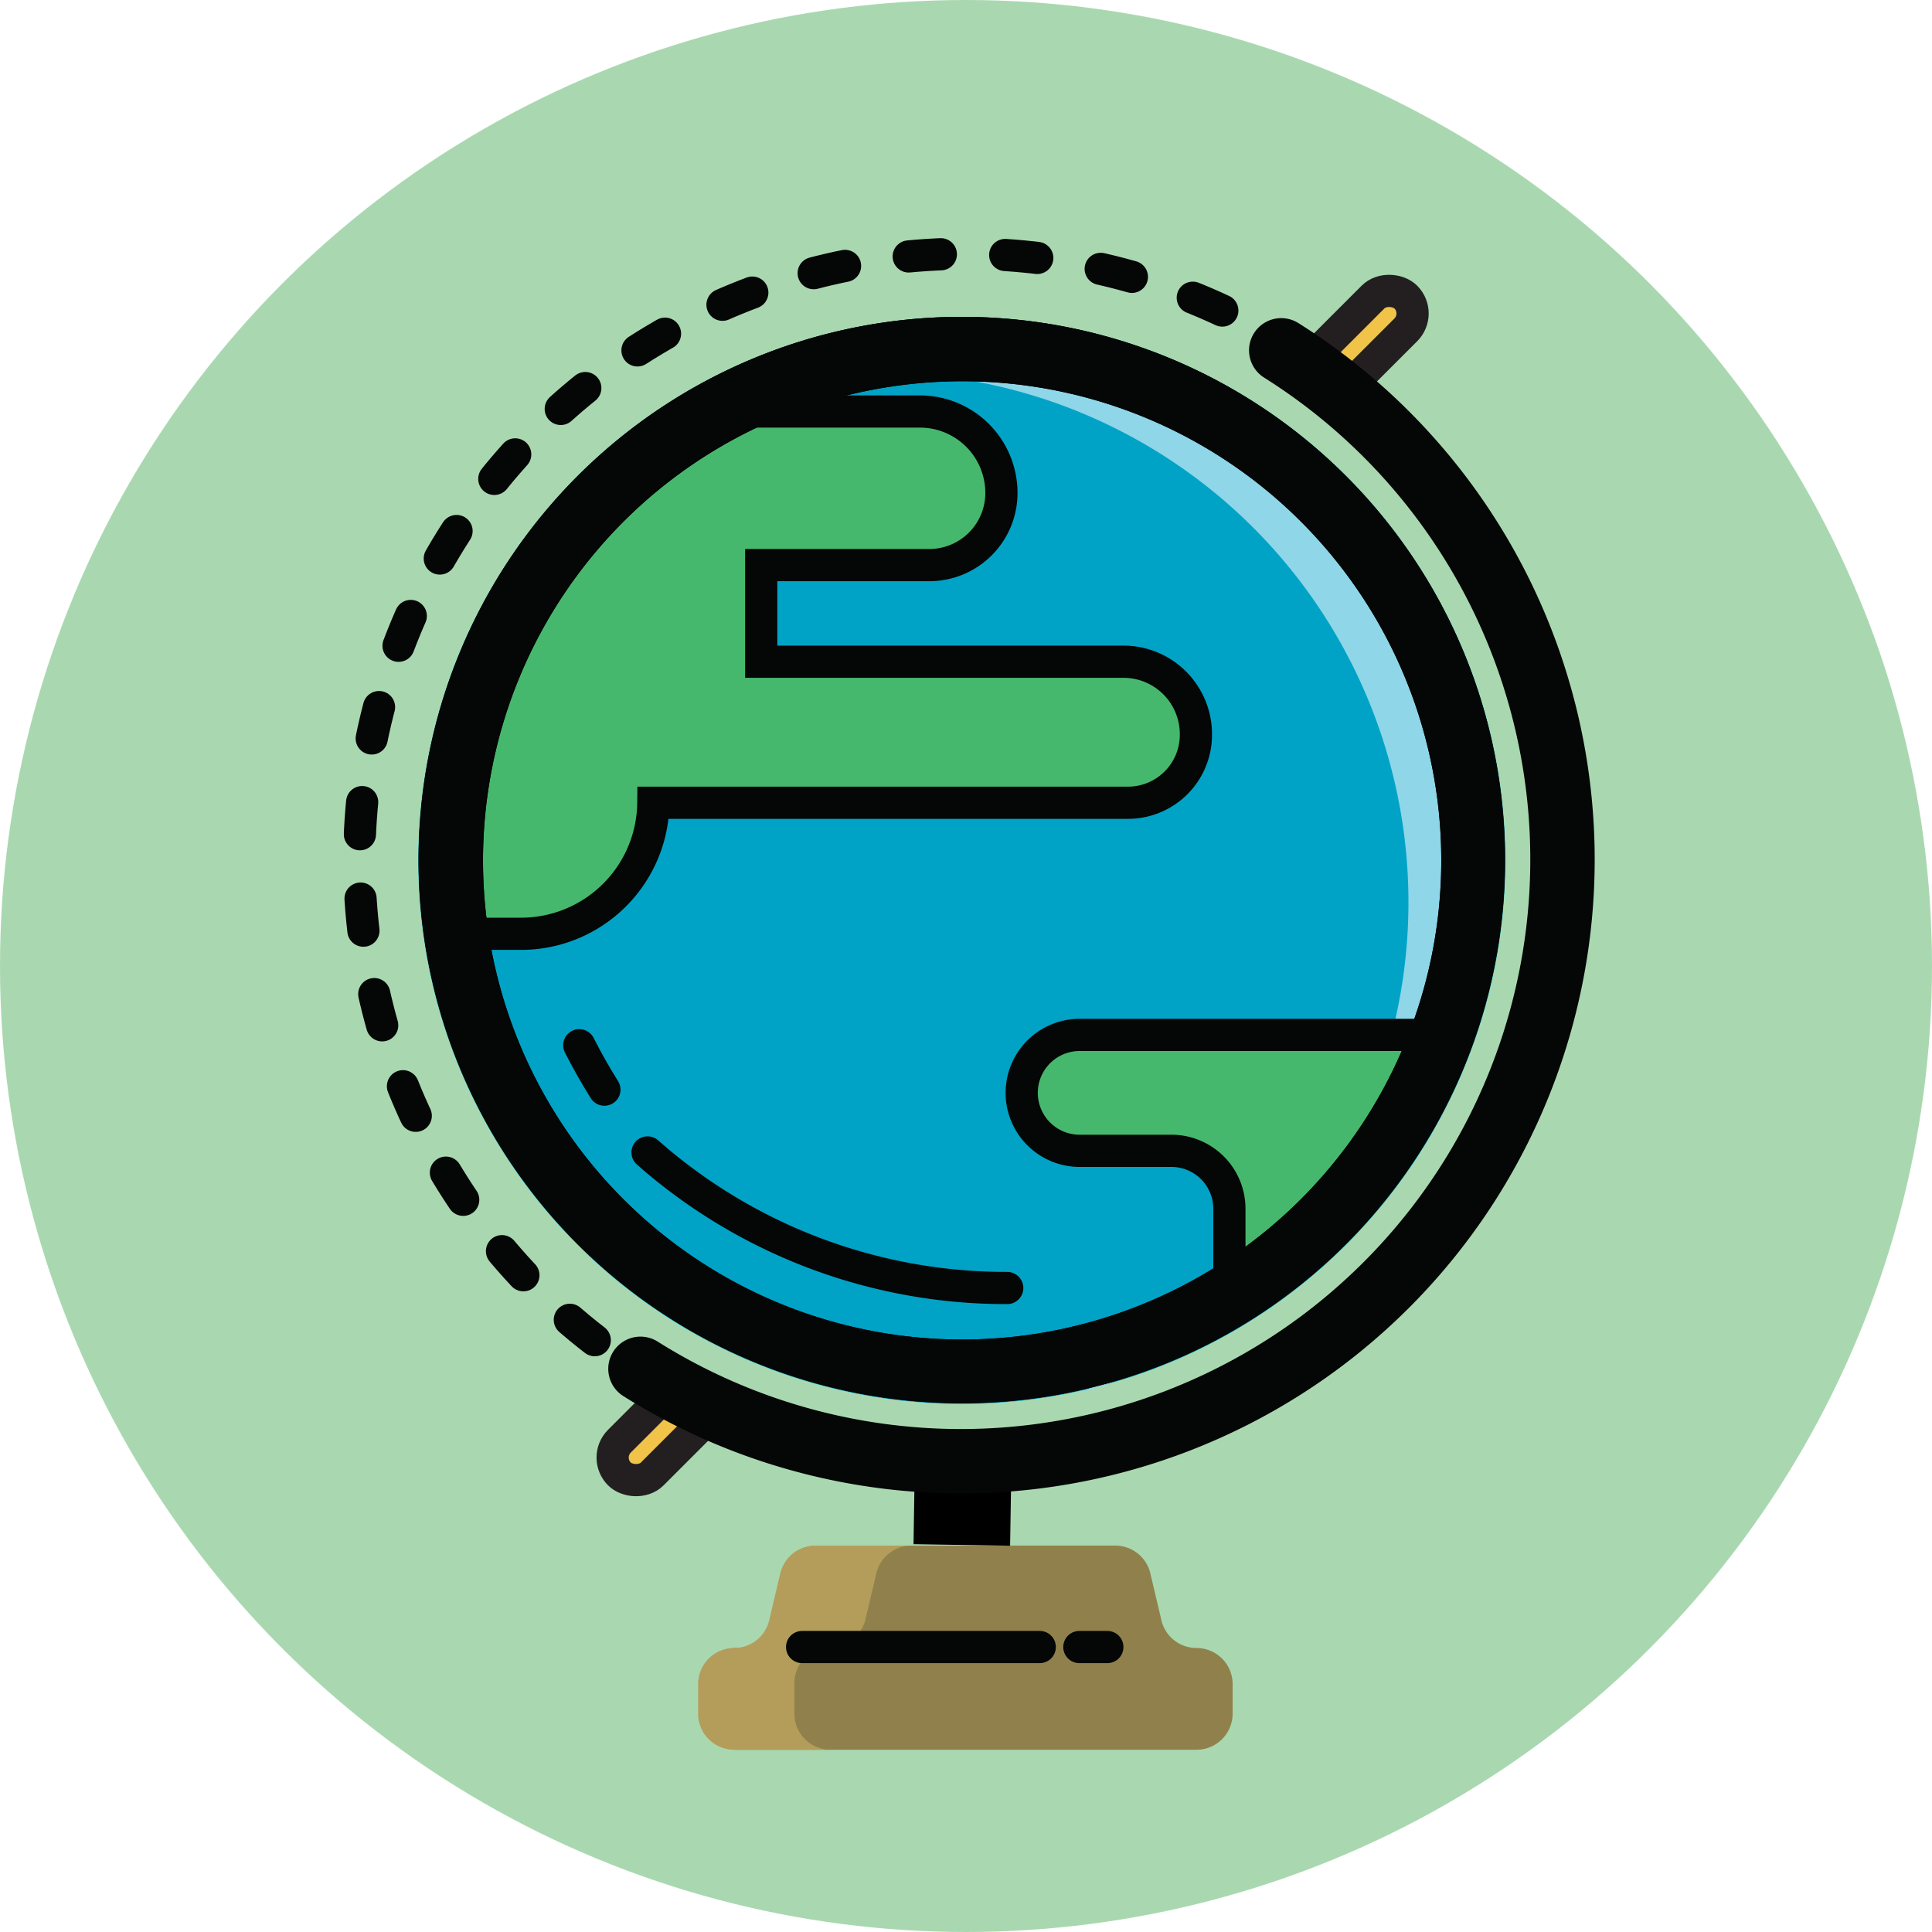 <svg xmlns="http://www.w3.org/2000/svg" viewBox="0 0 60 60"><defs><style>.cls-1{fill:#a9d8b0;}.cls-2{fill:#f1c449;stroke:#231f20;}.cls-11,.cls-12,.cls-13,.cls-14,.cls-2,.cls-7,.cls-8{stroke-miterlimit:10;}.cls-3{fill:#00a3c6;}.cls-4{fill:#8ed6e8;}.cls-5{fill:#46b86d;}.cls-6{fill:#050606;}.cls-11,.cls-12,.cls-14,.cls-7,.cls-8{fill:none;}.cls-12,.cls-13,.cls-14,.cls-7,.cls-8{stroke:#050606;}.cls-12,.cls-13,.cls-14,.cls-7{stroke-linecap:round;}.cls-13,.cls-9{fill:#90814c;}.cls-10{fill:#b49d5a;}.cls-11{stroke:#000;stroke-width:3px;}.cls-12{stroke-width:2px;}.cls-14{stroke-dasharray:1 2;}</style></defs><title>fl11</title><g id="Layer_2" data-name="Layer 2"><g id="Layer_1-2" data-name="Layer 1"><circle class="cls-1" cx="30" cy="30" r="30"/><rect class="cls-2" x="40.45" y="9.84" width="3.76" height="1.44" rx="0.72" ry="0.72" transform="translate(4.93 33.02) rotate(-45)"/><rect class="cls-2" x="18.69" y="43.73" width="3.76" height="1.44" rx="0.72" ry="0.72" transform="translate(-25.41 27.56) rotate(-45)"/><circle class="cls-3" cx="29.87" cy="26.72" r="16.88"/><path class="cls-4" d="M29,11a16.39,16.39,0,0,0-6,1.14A16.45,16.45,0,0,1,33.41,43.29,16.45,16.45,0,0,0,29,11Z"/><path class="cls-5" d="M44.63,32.14H33.53a1.8,1.8,0,0,0-1.8,1.8h0a1.8,1.8,0,0,0,1.8,1.8h2.85a1.8,1.8,0,0,1,1.8,1.8V40.6L41.9,37.3Z"/><path class="cls-5" d="M22.05,12.78h6.52a2.53,2.53,0,0,1,2.53,2.53h0a2.24,2.24,0,0,1-2.24,2.24H23.64v3H34.89a2.25,2.25,0,0,1,2.25,2.25h0A2.11,2.11,0,0,1,35,24.93H20.29A4.11,4.11,0,0,1,16.18,29H14.42l.38-6.49c.06-1.06.11-2.55,1-3.47Z"/><path class="cls-6" d="M29.87,11.84A14.88,14.88,0,1,1,15,26.72,14.89,14.89,0,0,1,29.87,11.84m0-2A16.87,16.87,0,1,0,46.74,26.72,16.87,16.87,0,0,0,29.87,9.84Z"/><path class="cls-7" d="M31.28,40a16.81,16.81,0,0,1-11.17-4.21"/><path class="cls-7" d="M18.77,33.84q-.42-.67-.78-1.38"/><path class="cls-8" d="M22.05,12.78h6.52a2.53,2.53,0,0,1,2.53,2.53h0a2.24,2.24,0,0,1-2.24,2.24H23.64v3H34.89a2.25,2.25,0,0,1,2.25,2.25h0A2.11,2.11,0,0,1,35,24.93H20.29A4.11,4.11,0,0,1,16.18,29H14.42"/><path class="cls-8" d="M44.63,32.14H33.53a1.8,1.8,0,0,0-1.8,1.8h0a1.8,1.8,0,0,0,1.8,1.8h2.85a1.8,1.8,0,0,1,1.8,1.8V40.6"/><path class="cls-9" d="M36.06,50.28l-.34-1.44A1.12,1.12,0,0,0,34.63,48H25.37a1.12,1.12,0,0,0-1.09.87l-.34,1.44a1.12,1.12,0,0,1-1.09.87h0a1.12,1.12,0,0,0-1.12,1.12v.92a1.12,1.12,0,0,0,1.12,1.12H37.16a1.12,1.12,0,0,0,1.12-1.12v-.92a1.12,1.12,0,0,0-1.12-1.12h0A1.12,1.12,0,0,1,36.06,50.28Z"/><path class="cls-10" d="M24.67,53.19v-.92a1.12,1.12,0,0,1,1.12-1.12,1.12,1.12,0,0,0,1.09-.87l.34-1.44A1.12,1.12,0,0,1,28.32,48h-3a1.12,1.12,0,0,0-1.09.87l-.34,1.44a1.12,1.12,0,0,1-1.09.87,1.12,1.12,0,0,0-1.12,1.12v.92a1.12,1.12,0,0,0,1.12,1.12h3A1.12,1.12,0,0,1,24.67,53.19Z"/><line class="cls-11" x1="29.92" y1="44.85" x2="29.87" y2="47.98"/><path class="cls-12" d="M19.89,42.51a18.68,18.68,0,1,0,19.9-31.63"/><line class="cls-13" x1="24.91" y1="51.15" x2="32.29" y2="51.15"/><line class="cls-13" x1="33.52" y1="51.15" x2="34.39" y2="51.15"/><path class="cls-6" d="M29.87,11.84A14.88,14.88,0,1,1,15,26.72,14.89,14.89,0,0,1,29.87,11.84m0-2A16.87,16.87,0,1,0,46.74,26.72,16.87,16.87,0,0,0,29.87,9.84Z"/><circle class="cls-14" cx="30" cy="26.72" r="18.84"/></g></g></svg>